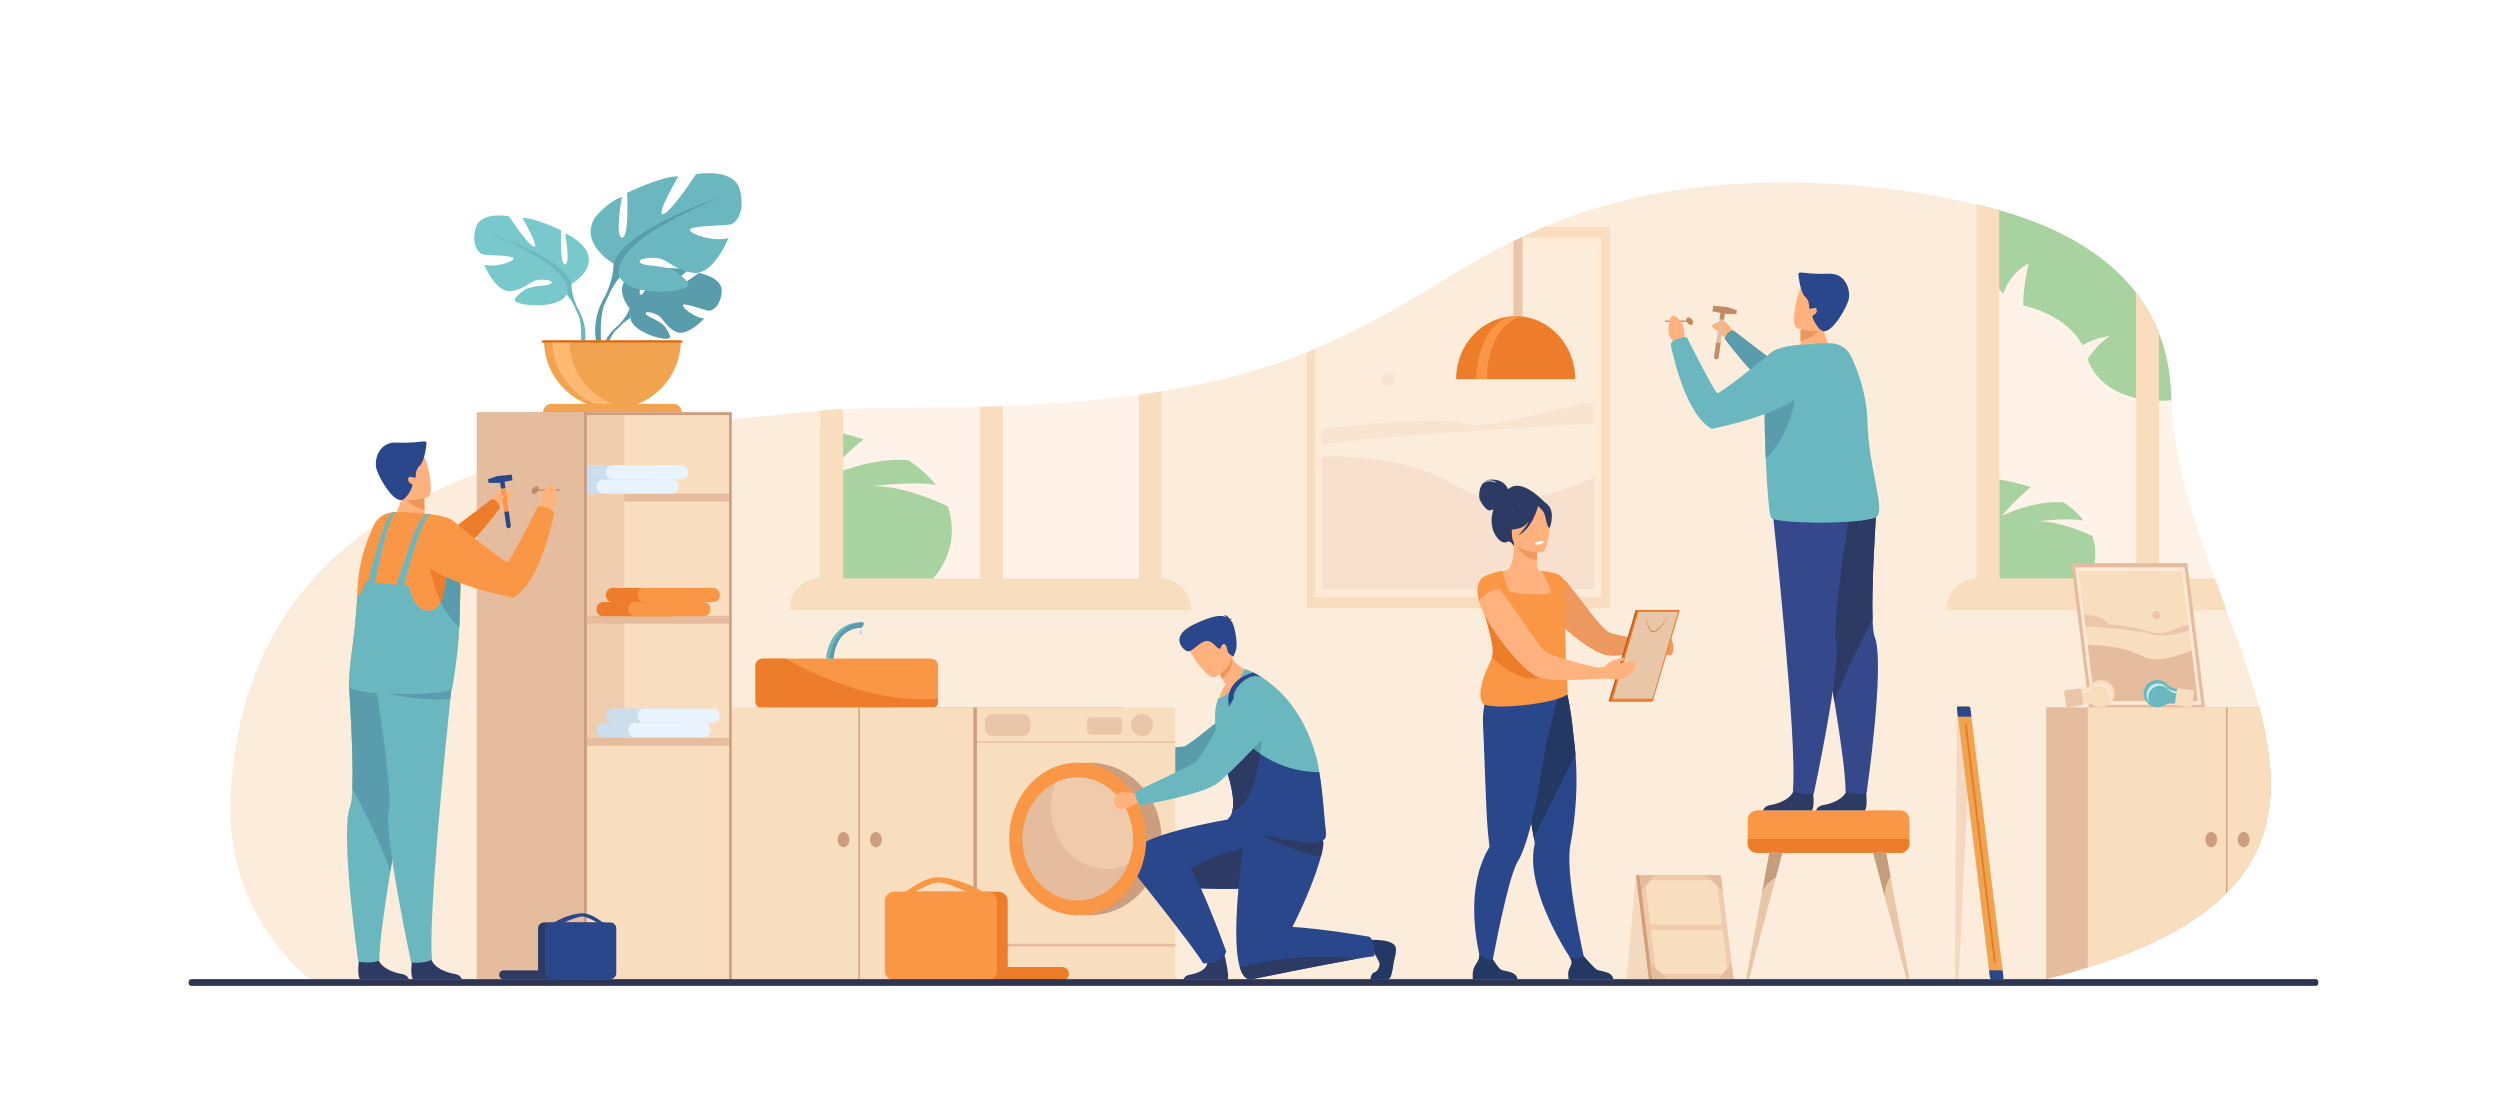 <?xml version="1.0" encoding="utf-8"?>
<!-- Generator: Adobe Illustrator 27.5.0, SVG Export Plug-In . SVG Version: 6.00 Build 0)  -->
<svg version="1.1" id="_x3C_Layer_x3E_" xmlns="http://www.w3.org/2000/svg" xmlns:xlink="http://www.w3.org/1999/xlink" x="0px"
	 y="0px" viewBox="0 0 3375 1500" style="enable-background:new 0 0 3375 1500;" xml:space="preserve">
<rect style="fill:#FFFFFF;" width="3375" height="1500"/>
<g>
	<path style="fill:#FCECDB;" d="M3007.115,1204.42l-1.947,1.947c-38.4,38.291-98.111,71.935-186.596,99.627
		c-17.632,5.624-36.346,10.816-56.249,15.9H418.139c-0.107-1.082-114.77-83.076-106.765-247.389
		c22.175-457.674,503.105-490.99,796.142-520.304c127.411-10.842,419.166,16.21,656.385-78.208
		c148.838-62.028,196.014-116.151,325.163-171.561c73.558-30.505,160.311-52.14,275.729-57.223
		c81.994-3.569,191.572,2.921,292.712,26.395c149.771,31.717,270.054,108.252,273.674,262.424
		c2.078,98.328,41.341,198.13,74.638,288.277c16.875,45.106,32.993,89.133,44.242,131.535
		C3074.83,1049.302,3075.695,1134.541,3007.115,1204.42z"/>
	<g>
		<path style="fill:#FFF3E9;" d="M2992.321,787.218h-308.693V280.046c5.179,1.386,10.301,2.817,15.358,4.305
			c1.533,0.446,3.068,0.902,4.584,1.367c11.779,3.532,23.205,7.344,34.259,11.426c4.108,1.524,8.171,3.087,12.179,4.686
			c56.367,22.489,102.274,52.824,133.781,93.229c12.653,16.223,22.982,34.072,30.727,53.689
			c10.199,25.807,15.943,54.674,16.633,86.925c0.027,1.376,0.064,2.752,0.111,4.128c2.574,80.381,29.582,161.896,58.69,241.003
			C2990.74,782.941,2991.531,785.08,2992.321,787.218z"/>
		<path style="fill:#A8D29F;" d="M2828.578,752.528c-1.205,17.96-9.133,31.966-18.234,42.323c-1.455,1.652-2.94,3.215-4.427,4.682
			c-12.597,12.405-25.703,18.241-25.703,18.241h-110.313c1.454-5.281,4.267-10.007,8.029-13.771
			c5.447-5.445,12.896-8.891,21.149-9.133V647.184c3.75,0.714,7.494,1.441,11.231,2.213c3.757,0.766,7.501,1.582,11.226,2.469
			c3.457,0.816,6.895,1.703,10.313,2.672c3.374,0.957,6.678,1.977,9.906,3.036c-6.94,5.325-14.014,11.876-20.219,18.063
			c-4.268,4.254-8.113,8.336-11.226,11.723c-4.841,5.287-7.883,8.903-7.883,8.903c2.679-1.219,5.307-2.359,7.883-3.432
			c3.859-1.607,7.597-3.049,11.226-4.35c28.848-10.325,50.455-11.441,64.354-10.224c11.002,7.233,20.109,15.415,27.062,24.427
			c-22.036-3.953-56.936,0.619-64.934,1.309c26.359-1.978,63.588,13.183,76.631,19.79
			C2827.883,732.807,2829.254,742.426,2828.578,752.528z"/>
		<path style="fill:#A8D29F;" d="M2931.179,536.029c-3.457-147.226-113.304-223.649-253.62-257.857
			c-2.146,4.059-4.289,8.007-6.285,8.075c-2.716,16.707-2.688,52.305,12.354,82.333c5.104,10.199,11.938,19.756,20.983,27.705
			c4.426-13.108,13.908-30.215,34.175-40.785c0,0-7.335,27.426-7.475,56.497c2.222,0.827,4.527,1.561,6.907,2.23
			c0,0,51.701,11.501,72.906,51.729c9.864-5.327,23.084-10.878,37.142-12.244c0,0-19.227,12.263-29.927,31.19
			c15.056,43.955,68.162,60.323,112.979,55.384C2931.273,538.867,2931.209,537.448,2931.179,536.029z"/>
		<g>
			<path style="fill:#F9DDBF;" d="M2992.321,787.218c4.5,12.179,9.036,24.292,13.536,36.342h-379.043
				c0-3.942,0.531-7.763,1.534-11.398c1.99-7.224,5.839-13.684,10.989-18.835c7.447-7.447,17.627-12.16,28.923-12.495h0.009
				c0.428-0.019,0.855-0.027,1.293-0.027h320.388C2990.74,782.941,2991.531,785.08,2992.321,787.218z"/>
			<path style="fill:#F9DDBF;" d="M2668.261,275.982v513.142h30.726v-505.33C2688.922,280.956,2678.666,278.36,2668.261,275.982z"/>
			<path style="fill:#F9DDBF;" d="M2914.516,449.54c-7.805-19.869-18.168-37.898-30.727-54.225v393.809h30.727V449.54z"/>
		</g>
	</g>
	<g>
		<polygon style="fill:#D39E7A;" points="2225.763,1321.842 2335.568,1321.842 2318.341,1181.534 2208.535,1181.534 		"/>
		<polygon style="fill:#EFCBAB;" points="2230.52,1321.842 2340.325,1321.842 2323.098,1181.534 2213.292,1181.534 		"/>
		<polygon style="fill:#F9DDBF;" points="2236.068,1314.578 2332.992,1314.578 2317.474,1188.188 2220.549,1188.188 		"/>
		<polygon style="fill:#EFCBAB;" points="2227.006,1255.236 2327.391,1255.236 2326.521,1248.158 2226.138,1248.158 		"/>
		<polygon style="fill:#E5BD9E;" points="2325.665,1202.441 2323.098,1181.534 2302.189,1181.534 		"/>
		<polygon style="fill:#E5BD9E;" points="2215.859,1202.441 2213.292,1181.534 2234.199,1181.534 		"/>
		<polygon style="fill:#E5BD9E;" points="2319.419,1321.86 2340.327,1321.86 2337.76,1300.953 		"/>
		<polygon style="fill:#E5BD9E;" points="2251.43,1321.86 2230.521,1321.86 2227.954,1300.953 		"/>
	</g>
	<g>
		<polygon style="fill:#E5BD9E;" points="2977.055,957.197 2820.434,957.197 2796.248,760.227 2952.869,760.227 		"/>
		<polygon style="fill:#FFEAD7;" points="2949.047,765.912 2801.468,765.912 2824.256,951.512 2971.836,951.512 		"/>
		<polygon style="fill:#F9DDBF;" points="2967.174,946.429 2827.672,946.429 2818.339,870.452 2806.129,770.996 2945.632,770.996 
			2958.797,878.184 		"/>
		<path style="fill:#E5BD9E;" d="M2967.174,946.429h-139.502l-9.333-75.977c22.921,0.706,52.962,3.933,72.562,14.853
			c18.604,10.367,44.645,1.789,67.896-7.121L2967.174,946.429z"/>
		<path style="fill:#EAC6AD;" d="M2815.316,845.837c0,0,65.712,3.16,88.124,9.884c22.412,6.724,51.99-4.942,51.99-4.942
			l-0.903-7.355c0,0-14.331,3.657-21.279,7.192c-6.947,3.537-22.859,5.106-27.118,3.313c-4.259-1.793-43.479-11.372-53.341-10.505
			c-9.861,0.868-10.374-14.562-39.365-13.011L2815.316,845.837z"/>
		<path style="fill:#EAC6AD;" d="M2905.55,830.303c0-3.044,2.467-5.512,5.511-5.512s5.511,2.468,5.511,5.512
			c0,3.044-2.467,5.511-5.511,5.511S2905.55,833.347,2905.55,830.303z"/>
	</g>
	<g>
		<path style="fill:#F9DDBF;" d="M2173.525,305.947h-87.957c-126.508,54.882-174.186,108.583-321.668,170.047
			c-0.017,0.007-0.034,0.013-0.051,0.02V821.16h409.676V305.947z"/>
		<path style="fill:#FFEAD7;" d="M2161.7,320.822h-108.671c-100.327,48.302-151.879,96.315-277.344,150.182v335.3H2161.7V320.822z"
			/>
		<path style="fill:#FCECDB;" d="M2151.148,334.117h-124.603c-81.286,42.489-133.549,85.191-240.29,132.287V793.01h364.893V334.117z
			"/>
		<path style="opacity:0.3;fill:#EAC6AD;" d="M1784.851,616.836c0,0,105.375-7.731,181.052,38.725
			c75.677,46.455,186.632-11.579,186.632-11.579v151.565h-367.684V616.836z"/>
		<path style="opacity:0.2;fill:#EAC6AD;" d="M1784.851,600.268v-21.383c0,0,158.097-19.023,192.495-7.188
			c34.398,11.836,163.25-33.719,173.803-27.211v27.211C2151.148,571.697,1829.426,590.041,1784.851,600.268z"/>
		<circle style="opacity:0.2;fill:#EAC6AD;" cx="1873.221" cy="511.815" r="9.25"/>
	</g>
	<g>
		<path style="fill:#F99746;" d="M1266.35,898.703v48.309c0,5.292-4.33,9.621-9.622,9.621h-227.185
			c-5.292,0-9.621-4.329-9.621-9.621v-48.309c0-5.292,4.329-9.622,9.621-9.622h227.185
			C1262.02,889.081,1266.35,893.411,1266.35,898.703z"/>
		<g>
			<path style="fill:#6BB7BF;" d="M1165.033,844.966c-0.85,1.804-2.799,2.558-2.799,2.558c-1.387-0.049-33.051-0.963-37.043,41.558
				h-10.119c1.347-14.368,7.954-33.973,25.971-43.932c10.832-5.981,23.773-5.195,24.207-5.18c0,0,0.008,0.017,0.023,0.057
				C1165.45,840.363,1166.308,842.287,1165.033,844.966z"/>
		</g>
		<g>
			<path style="fill:#599DAD;" d="M1165.033,844.966c-0.85,1.804-2.799,2.558-2.799,2.558c-1.387-0.049-33.051-0.963-37.043,41.558
				h-5.107c1.346-14.368,7.954-33.973,25.971-43.932c6.774-3.735,14.368-4.835,19.219-5.123
				C1165.45,840.363,1166.308,842.287,1165.033,844.966z"/>
		</g>
		<path style="fill:#AFCDFB;" d="M1162.179,847.623c0,0-2.206,7.617-1.403,8.419c0.802,0.802,2.152,0.327,2.305,0
			C1163.781,854.539,1162.179,847.623,1162.179,847.623z"/>
		<path style="fill:#ED7D2B;" d="M1266.35,943.435v3.576c0,5.292-4.33,9.621-9.622,9.621h-227.185c-5.292,0-9.621-4.329-9.621-9.621
			v-48.309c0-5.292,4.329-9.622,9.621-9.622h31.03C1083.248,902.231,1174.238,950.908,1266.35,943.435z"/>
	</g>
	<path style="opacity:0.5;fill:#E8C6A7;" d="M2639.078,1319.689l2.759-363.496l19.547,11.264l-17.103,352.232
		c-0.046,1.326-0.395,2.411-0.773,2.411h-3.825C2639.303,1322.101,2639.031,1321.016,2639.078,1319.689z"/>
	<g>
		<path style="fill:#F1A34F;" d="M2660,956.193l44.632,363.496c0.163,1.327-0.784,2.412-2.11,2.412h-13.35
			c-1.32,0-2.541-1.085-2.703-2.412l-44.632-363.496c-0.163-1.327,0.79-2.419,2.11-2.419h13.349
			C2658.623,953.774,2659.838,954.866,2660,956.193z"/>
		<path style="fill:#2B478B;" d="M2660,956.193l1.384,11.264h-18.164l-1.383-11.264c-0.163-1.327,0.79-2.419,2.11-2.419h13.349
			C2658.623,953.774,2659.838,954.866,2660,956.193z"/>
		<path style="fill:#2B478B;" d="M2703.439,1309.974l1.192,9.716c0.163,1.327-0.784,2.412-2.11,2.412h-13.35
			c-1.32,0-2.541-1.085-2.703-2.412l-1.193-9.716H2703.439z"/>
		<path style="fill:#E27F2B;" d="M2693.283,1300.299L2693.283,1300.299c-0.757,0-1.452-0.618-1.545-1.375l-39.285-319.954
			c-0.093-0.757,0.45-1.376,1.207-1.376l0,0c0.756,0,1.451,0.619,1.544,1.376l39.285,319.954
			C2694.582,1299.681,2694.039,1300.299,2693.283,1300.299z"/>
	</g>
	<g>
		<path style="fill:#F99746;" d="M2577.689,1106.318v32.751c0,6.761-5.532,12.293-12.293,12.293h-193.611
			c-6.761,0-12.292-5.532-12.292-12.293v-32.751c0-6.761,5.531-12.292,12.292-12.292h193.611
			C2572.157,1094.026,2577.689,1099.558,2577.689,1106.318z"/>
		<path style="fill:#ED7D2B;" d="M2577.689,1133.107v5.962c0,6.761-5.532,12.293-12.293,12.293h-193.611
			c-6.761,0-12.292-5.532-12.292-12.293v-6.454h214.673C2575.385,1132.615,2576.572,1132.789,2577.689,1133.107z"/>
		<g>
			<path style="fill:#E8C6A7;" d="M2406.104,1151.362l-8.729,33.057c0,0,0,0-0.01,0.011l-36.335,137.586h-3.821l21-114.148
				c0.021-0.112,0.051-0.225,0.072-0.348l10.387-56.455L2406.104,1151.362z"/>
		</g>
		<path style="fill:#C69D7B;" d="M2406.104,1151.362l-8.729,33.057c0,0,0,0-0.01,0.011c-0.502,0.245-16.391,8.461-19.084,23.09
			l10.387-56.455L2406.104,1151.362z"/>
		<g>
			<path style="fill:#E8C6A7;" d="M2577.689,1322.016h-3.821l-29.604-112.079c0-0.01,0-0.01,0-0.021l-6.73-25.486
				c-0.011-0.011-0.011-0.011-0.011-0.011l-8.728-33.057l17.436-0.298l5.941,32.279l4.445,24.176
				c0.021,0.123,0.052,0.235,0.072,0.348L2577.689,1322.016z"/>
		</g>
		<path style="fill:#E8C6A7;" d="M2518.674,1194.652c-0.021,0.011-0.041,0-0.061-0.041
			C2518.531,1194.468,2518.551,1194.499,2518.674,1194.652z"/>
		<path style="fill:#C69D7B;" d="M2552.172,1183.344c-3.217,4.682-7.652,13.48-7.908,26.572l-6.73-25.486
			c-0.011-0.011-0.011-0.011-0.011-0.011l-8.728-33.057l17.436-0.298L2552.172,1183.344z"/>
	</g>
	<g id="man_6_">
		<path style="fill:#C18B67;" d="M2281.128,428.868c-2.618-1.006-4.741,0.303-4.741,2.921c0,0.314,0.034,0.633,0.093,0.952h-28.34
			c-0.477,0-0.867,0.392-0.867,0.868c0,0.478,0.391,0.867,0.867,0.867h28.934c0.829,1.701,2.326,3.211,4.055,3.874
			c2.619,1.006,4.741-0.302,4.741-2.921C2285.869,432.81,2283.747,429.873,2281.128,428.868z"/>
		<path style="fill:#FFB27D;" d="M2274.207,462.623c0,0,0.077-19.617-3.021-25.324c-3.1-5.707-10.197-12.842-14.24-10.559
			s-5.283,21.398-4.043,24.824c1.238,3.425,10.422,16.266,10.422,16.266L2274.207,462.623z"/>
		<g>
			<path style="fill:#FFB27D;" d="M2339.42,446.863c0,0-8.15-12.232-11.892-13.025c-3.741-0.794-14.755,2.698-16.194,5.555
				c-1.438,2.858,8.848,8.036,11.354,9.518c2.505,1.48,2.967,8.182,10.094,6.524C2339.908,453.776,2339.42,446.863,2339.42,446.863z
				"/>
			<g>
				<path style="fill:#E5BD9E;" d="M2329.198,418.573l-9.14,63.886c-0.233,1.635-1.765,2.788-3.404,2.553
					c-1.635-0.233-2.782-1.77-2.549-3.404l9.14-63.885c0.234-1.641,1.765-2.788,3.399-2.555c0.82,0.117,1.515,0.559,1.979,1.178
					C2329.088,416.957,2329.315,417.753,2329.198,418.573z"/>
				<polygon style="fill:#C18B67;" points="2344.099,423.856 2330.845,423.977 2311.771,420.335 2312.858,412.732 2332.175,414.678 
					2344.807,418.904 				"/>
				<path style="fill:#C18B67;" d="M2329.198,418.573l-1.839,12.849c-2.601,0.271-5.953-0.852-5.953-0.852l1.839-12.848
					c0.234-1.641,1.765-2.788,3.399-2.555c0.82,0.117,1.515,0.559,1.979,1.178C2329.088,416.957,2329.315,417.753,2329.198,418.573z
					"/>
				<path style="fill:#C18B67;" d="M2322.874,462.781l-2.815,19.678c-0.233,1.635-1.765,2.788-3.404,2.553
					c-1.635-0.233-2.782-1.77-2.549-3.404l2.816-19.678C2316.922,461.93,2318.877,463.543,2322.874,462.781z"/>
			</g>
			<path style="fill:#FFB27D;" d="M2331.838,443.292c0,0-7.752-4.287-9.575-2.581c-0.968,0.908,3.72,4.166,4.188,5.783
				c0.468,1.618,1.492,5.896,3.891,5.512C2332.738,451.62,2334.581,444.253,2331.838,443.292z"/>
		</g>
		<path style="fill:#599DAD;" d="M2332.93,449.258c4.5-4.69,7.555-2.929,7.555-2.929s53.133,40.799,58.204,43.765
			c5.07,2.965,74.179,4.969,74.179,4.969s27.681-0.313,34.396,13.898c5.836,12.35,1.717,22.981-4.307,30.794
			c-7.18,9.31-19.388,13.181-30.673,9.888c-25.332-7.391-75.724-22.484-85.152-28.25c-20.985-12.836-58.88-64.089-58.88-64.089
			S2329.396,452.941,2332.93,449.258z"/>
		<path style="fill:#2C3A64;" d="M2517.437,1094.026c4.372-3.742,1.752-24.713,1.752-24.713s-22.522-18.019-25.618-4.224
			c-3.098,13.795-21.396,19.988-31.813,21.678c-6.947,1.127-9.259,4.882-10.028,7.259H2517.437z"/>
		<path style="fill:#35488B;" d="M2519.954,1070.289c-20.853,3.234-28.476-1.729-28.476-1.729
			c0.27-20.537-6.063-66.845-14.746-120.013c-11.444-70.107-26.971-152.144-36.778-202.719c-5.644-29.09-9.399-47.768-9.399-47.768
			l17.042-0.334l84.991-1.683c0,0-6.358,94.065-4.62,140.522c0.419,11.091,1.302,19.478,2.835,23.214
			C2545.287,894.977,2519.954,1070.289,2519.954,1070.289z"/>
		<path style="fill:#2C3A64;" d="M2527.968,836.565c-11.546,21.606-40.469,77.257-51.235,111.981
			c-11.444-70.107-26.971-152.144-36.778-202.719c0.483-19.114,2.771-35.82,7.643-48.102l84.991-1.683
			C2532.588,696.044,2526.229,790.109,2527.968,836.565z"/>
		<path style="fill:#2C3A64;" d="M2445.852,1094.026c4.371-3.742,1.752-24.713,1.752-24.713s-22.523-18.019-25.62-4.224
			s-21.396,19.988-31.812,21.678c-6.949,1.127-9.26,4.882-10.03,7.259H2445.852z"/>
		<path style="fill:#35488B;" d="M2393.605,696.012c0,0,33.391,308.938,26.776,371.242c0,0,7.137,5.59,28.194,4.305
			c0,0,38.141-177.976,30.064-206.775c-5.617-20.027,16.754-161.441,16.754-161.441L2393.605,696.012z"/>
		<path style="fill:#FFB27D;" d="M2475.805,475.092c0,0-42.453,21.204-63.518,11.533c0,0,8.85-11.455,18.756-16.209
			c-0.211-3.777-0.331-7.188-0.394-10.203c-0.187-10.046,0.315-15.7,0.315-15.7l18.309-13.319l12.423-9.039
			c-0.71,5.595-0.819,10.761-0.504,15.504C2462.836,462.091,2475.805,475.092,2475.805,475.092z"/>
		<path style="fill:#ED975D;" d="M2461.192,437.658c0,0-9.901,19.739-30.543,22.555c-0.187-10.046,0.315-15.7,0.315-15.7
			l18.309-13.319C2457.278,434.206,2461.192,437.658,2461.192,437.658z"/>
		<path style="fill:#FFB27D;" d="M2426.229,443.234c0,0,38.003,13.533,46.066-10.263s18.399-38.075-5.523-47.722
			c-23.923-9.648-31.738-2.174-36.362,5.115C2425.787,397.652,2416.551,439.1,2426.229,443.234z"/>
		<path style="fill:#6BB7BF;" d="M2535.275,696.016c-5.95,12.393-137.65,11.845-144.157,3.105
			c-2.649-3.552-5.681-39.102-7.419-80.438c-0.958-22.898-1.525-47.571-1.414-69.559c0.196-35.876,2.204-64.594,7.262-66.789
			c28.226-12.243,45.676-20.034,82.547-18.909c11.37,0.353,21.661,6.917,26.617,17.153c8.859,18.332,21.429,50.816,22.387,89.184
			C2522.586,628.883,2542.769,680.398,2535.275,696.016z"/>
		<path style="fill:#599DAD;" d="M2424.894,524.777c0,0-4.286,61.824-41.194,93.906c-0.958-22.898-1.525-47.571-1.414-69.559
			C2393.313,534.381,2407.861,523.764,2424.894,524.777z"/>
		<path style="fill:#6BB7BF;" d="M2443.052,464.742c0,0-40.507,0.252-53.216,12.057c-9.11,8.461-67.643,54.595-71.361,53.975
			c-3.719-0.62-41.401-75.848-41.401-75.848s-18.579,1.574-21.679,9.615c0,0,17.523,93.925,55.33,114.344
			c0,0,95.575-18.129,123.931-49.738C2449.262,512.865,2443.052,464.742,2443.052,464.742z"/>
		<path style="fill:#2B478B;" d="M2427.915,371.797c0,0,2.247,22.7,9.065,28.898c6.816,6.197,5.017,14.727,5.762,15.967
			c0.746,1.238,7.802-2.407,9.045-0.317c2.856,4.803-1.608,8.305-4.426,9.466c-2.818,1.163,7.195,20.649,14.553,21.367
			c12.718,1.241,32.363-33.928,34.022-44.236c2.17-13.48-5.464-34.504-27.349-33.469
			C2434.19,371.1,2427.223,363.641,2427.915,371.797z"/>
	</g>
	<g>
		<g>
			<path style="fill:#599DAD;" d="M1511.257,1018.261c0,0-13.995-10.413-16.668-11.348c-2.673-0.936-11.467-2.063-11.889-1.336
				c-0.422,0.727-1.667,2.951-0.141,3.743c1.526,0.791,3.447,0.56,2.863,1.08c-0.584,0.521-6.327-2.506-7.716,0.592
				c-1.391,3.1-2.75,13.781,3.99,17.158s23.567,0.766,24.77,1.162C1516.673,1032.664,1511.257,1018.261,1511.257,1018.261z"/>
			<path style="fill:#599DAD;" d="M1506.228,1021.973c0.499-8.273,4.685-9.068,4.685-9.068s80.689-3.941,87.668-5.221
				c6.979-1.28,72.219-56.18,72.219-56.18s25.264-23.076,42.504-14.746c14.981,7.236,19.455,20.988,19.979,33.559
				c0.624,14.98-7.613,28.798-20.574,34.871c-29.091,13.634-87.264,40.376-100.436,42.512
				c-29.319,4.752-104.097-14.034-104.097-14.034S1505.836,1028.471,1506.228,1021.973z"/>
		</g>
		<rect x="1207.938" y="954.914" style="fill:#CC9E7F;" width="308.9" height="367.099"/>
		<rect x="1318.816" y="954.914" style="fill:#F9DDBF;" width="267.859" height="367.099"/>
		<rect x="1318.816" y="1000.955" style="fill:#E5BD9E;" width="267.859" height="1.795"/>
		<rect x="1318.816" y="1274.176" style="fill:#E5BD9E;" width="267.859" height="3.464"/>
		<circle style="fill:#E8C6A7;" cx="1541.68" cy="978.832" r="14.883"/>
		<path style="fill:#2C3A64;" d="M1657.438,1322.071h-59.918c0.944-2.282,3.228-5.256,8.789-6.229
			c9.437-1.654,25.82-6.76,23.721-20.382c-2.128-13.807,20.854-15.588,20.854-15.588S1660.445,1316.815,1657.438,1322.071z"/>
		<path style="fill:#E8C6A7;" d="M1380.208,993.715h-39.696c-5.91,0-10.745-4.836-10.745-10.744v-8.277
			c0-5.908,4.835-10.744,10.745-10.744h39.696c5.909,0,10.745,4.836,10.745,10.744v8.277
			C1390.953,988.879,1386.117,993.715,1380.208,993.715z"/>
		<path style="fill:#E8C6A7;" d="M1509.947,991.707h-37.717c-2.515,0-4.571-2.057-4.571-4.571v-14.138
			c0-2.515,2.057-4.571,4.571-4.571h37.717c2.514,0,4.571,2.057,4.571,4.571v14.138
			C1514.519,989.65,1512.461,991.707,1509.947,991.707z"/>
		<ellipse style="fill:#CC9E7F;" cx="1470.759" cy="1132.584" rx="97.347" ry="102.972"/>
		<g>
			<path style="fill:#2B478B;" d="M1762.359,1183.481c-0.494,1.17-1.144,2.2-1.947,3.08c-0.936,1.026-2.617,2.024-4.961,2.987
				c-7.818,3.223-22.949,6.035-41.909,7.964c-19.698,2.002-43.523,3.065-67.579,2.652c-7.403-0.122-14.834-0.387-22.168-0.812
				c-53.195-3.026-101.533-14.188-101.588-39.299c-0.063-25.541,81.412-44.509,143.225-55.216c6.397-1.111,12.59-2.139,18.451-3.065
				c28.748-4.564,49.744-6.952,49.744-6.952s1.17,2.066,3.052,5.591c0.936,1.754,2.042,3.859,3.28,6.258
				c6.168,12.021,15.332,31.227,20.328,48.17C1763.714,1166.479,1765.191,1177.039,1762.359,1183.481z"/>
			<path style="fill:#2C3A64;" d="M1762.359,1183.481c-2.229,2.045-4.542,4.071-6.908,6.067c-7.818,3.223-22.949,6.035-41.909,7.964
				c-19.698,2.002-110.034,2.119-134.091,1.705c28.241-45.645,113.922-54.702,119.184-60.755
				c0.427-0.497,56.656-0.566,61.652,16.377C1763.714,1166.479,1765.191,1177.039,1762.359,1183.481z"/>
		</g>
		<path style="fill:#2B478B;" d="M1526.068,1171.605c0,0,91.789,114.863,97.97,128.761c0,0,25.29,2.354,31.374-15.713
			c0,0-44.185-123.406-63.604-133.576C1572.39,1140.906,1526.068,1171.605,1526.068,1171.605z"/>
		<g>
			<path style="fill:#FFB27D;" d="M1693.422,908.635c0,0-25.596,35.03-48.411,36.904c0,0,2.916-13.186,9.649-21.5
				c-1.811-2.92-3.383-5.591-4.733-7.972c-4.482-7.941-6.468-12.688-6.468-12.688l10.494-18.986l2.166-10.207
				c1.775,4.793,3.852,9.213,6.17,12.86C1674.244,905.817,1693.422,908.635,1693.422,908.635z"/>
			<path style="fill:#ED975D;" d="M1663.287,886.859c0,0,3.714,17.55-13.36,29.208c-4.482-7.941-6.468-12.688-6.468-12.688
				l10.494-18.986C1662.34,883.15,1663.287,886.859,1663.287,886.859z"/>
			<path style="fill:#FFB27D;" d="M1640.266,913.963c0,0,32.107-17.492,20.906-37.318c-11.199-19.827-14.6-35.438-35.572-25.108
				c-20.973,10.329-20.648,20.126-18.519,27.653C1609.21,886.716,1631.626,918.002,1640.266,913.963z"/>
			<path style="fill:#2B478B;" d="M1661.059,837.17c0.176-0.498,0.799-1.086,2.412-1.814c0,0-1.639-0.327-3.418,0.309
				c-1.243-2.194-4.054-5.841-8.383-5.319c0,0,2.563,0.329,3.794,2.695c-6.407-2.999-17.532-2.687-43.792,9.955
				c-34.607,16.658-13.867,35.334-8.174,36.316c5.693,0.981,14.399-11.104,23.281-13.736c8.883-2.634,15.404,9.375,18.997,9.981
				c3.593,0.605,1.259-2.018,4.511-5.36c3.254-3.342,6.199,3.166,6.729,7.934c0.529,4.767,8.167,8.376,8.167,8.376s0,0,3.171-8.126
				c3.17-8.125-1.48-35.559-6.07-40.016C1661.877,837.971,1661.471,837.57,1661.059,837.17z"/>
		</g>
		<path style="fill:#233862;" d="M1852.76,1282.69c0,0,7.469,12.331,9.205,16.327c1.736,3.995-1.67,12.5-6.792,13.779
			c-4.517,1.129-5.192,9.842-5.192,9.842h21.895c2.318,0,4.409-1.389,5.302-3.527c3.088-7.395,3.794-17.008,4.415-20.225
			c1.306-6.762,3.894-12.435,2.75-19.323c-1.139-6.862-11.923-10.834-31.582-10.769
			C1831.163,1268.867,1852.76,1282.69,1852.76,1282.69z"/>
		<path style="fill:#2B478B;" d="M1783.387,1155.876c-6.229,23.632-21.326,61.685-38.563,95.423
			c-8.739,17.115-18.035,33.125-26.998,45.572c-10.097,14.021-19.756,23.513-27.742,25c-2.11,0.391-4.1,0.223-5.95-0.567
			c-4.593-1.962-7.948-7.354-10.31-15.19v-0.01c-14.578-48.279,8.218-189.07,8.218-189.07s22.964-0.195,47.34,1.758
			c25.26,2.035,52.034,6.368,56.386,15.6C1787.208,1137.449,1786.205,1145.184,1783.387,1155.876z"/>
		<path style="fill:#6BB7BF;" d="M1788.39,1132.467c-16.512,17.496-137.753-18.699-127.591-27.922
			c2.585-2.343,1.701-5.157,2.752-8.932c5.029-17.896-4.982-48.521-9.277-60.393c-1.005-2.751-1.692-4.49-1.822-4.843
			c-4.101-11.083-7.271-22.62-9.344-33.767c-3.998-21.393-3.924-41.287,1.543-53.477c0.037-0.065,0.047-0.119,0.084-0.166
			c22.712-6.639,35.216-40.052,35.216-40.052s71.948,20.435,98.063,123.101c0,0,1.348,6.545,3.012,16.371h0.01
			c0.502,3.013,1.042,6.341,1.581,9.883c2.789,18.269,4.407,41.696,6.062,59.138c0.064,0.604,0.121,1.218,0.186,1.851
			C1789.69,1120.779,1791.132,1129.557,1788.39,1132.467z"/>
		<path style="fill:#2B478B;" d="M1855.075,1291.033c-3.16,0.028-12.662,1.488-25.631,3.766
			c-46.986,8.228-139.351,27.109-139.351,27.109s0-0.009-0.01-0.037c-0.074-0.623-1.098-8.859-1.339-19.486
			c-0.371-16.947,1.265-39.977,11.966-47.813c5.689-4.175,23.103-4.602,44.113-3.272c44.281,2.789,104.525,13.425,104.525,13.425
			C1859.203,1276.847,1855.075,1291.033,1855.075,1291.033z"/>
		<path style="fill:#2C3A64;" d="M1783.387,1155.876c-24.44-0.772-85.744-30.866-84.74-31.107
			c11.416-2.808,21.624-4.751,30.735-5.978c25.26,2.035,52.034,6.368,56.386,15.6
			C1787.208,1137.449,1786.205,1145.184,1783.387,1155.876z"/>
		<g>
			<ellipse style="fill:#F99746;" cx="1454.883" cy="1132.584" rx="92.494" ry="102.972"/>
			<path style="fill:#E5BD9E;" d="M1529.471,1132.584c0,11.847-2.228,23.119-6.249,33.31
				c-11.526,29.279-37.786,49.722-68.342,49.722c-41.188,0-74.583-37.169-74.583-83.031c0-34.017,18.37-63.242,44.664-76.073
				c9.16-4.478,19.278-6.958,29.919-6.958C1496.076,1049.553,1529.471,1086.722,1529.471,1132.584z"/>
			<path style="fill:#EFCBAB;" d="M1529.471,1132.584c0,11.847-2.228,23.119-6.249,33.31c-9.161,4.477-19.287,6.957-29.929,6.957
				c-41.188,0-74.582-37.168-74.582-83.031c0-11.846,2.228-23.11,6.25-33.309c9.16-4.478,19.278-6.958,29.919-6.958
				C1496.076,1049.553,1529.471,1086.722,1529.471,1132.584z"/>
		</g>
		<path style="fill:#599DAD;" d="M1704.904,973.071c0,0-1.423,111.2-41.354,122.542c5.029-17.896-4.982-48.521-9.277-60.393
			C1664.564,1006.624,1683.512,977.775,1704.904,973.071z"/>
		<path style="fill:#2B478B;" d="M1692.019,907.922c0,0-30.755,6.399-33.759,33.35c-2.187,19.628,19.273,64.073,19.273,64.073
			l4.087-4.086c0,0-18.838-54.877-15.94-64.213c3.716-11.97,21.397-29.878,37.66-22.725L1692.019,907.922z"/>
		<path style="fill:#2B478B;" d="M1788.39,1132.467c-16.512,17.496-140.364-18.315-130.202-27.538
			c2.584-2.343,4.313-5.541,5.363-9.315c5.029-17.896-4.982-48.521-9.277-60.393c-1.005-2.751-1.692-4.49-1.822-4.843l6.256-6.248
			l22.918-22.87c0,0,6.776,7.688,19.588,16.409c16.789,11.444,43.946,24.664,79.813,24.72h0.01c0.502,3.013,1.042,6.341,1.581,9.883
			c2.789,18.269,4.407,41.696,6.062,59.138c0.064,0.604,0.121,1.218,0.186,1.851
			C1789.69,1120.779,1791.132,1129.557,1788.39,1132.467z"/>
		<path style="fill:#2C3A64;" d="M1701.213,1017.669c-4.584,32.325-14.829,71.456-37.662,77.944
			c5.029-17.896-4.982-48.521-9.277-60.393c1.338-3.709,2.816-7.428,4.434-11.091l22.918-22.87
			C1681.625,1001.26,1688.401,1008.947,1701.213,1017.669z"/>
		<g>
			<path style="fill:#FFB27D;" d="M1537.08,1072.334c0,0-16.763-3.683-19.578-3.465c-2.814,0.218-11.363,2.641-11.487,3.439
				s-0.462,3.227,1.241,3.327c1.701,0.101,3.395-0.847,3.045-0.163c-0.35,0.682-6.771,0.259-6.923,3.507
				c-0.15,3.249,2.505,13.118,9.978,13.458c7.473,0.342,22.084-8.462,23.342-8.582
				C1547.366,1082.832,1537.08,1072.334,1537.08,1072.334z"/>
			<path style="fill:#6BB7BF;" d="M1533.787,1077.529c-2.569-7.429,1.012-9.746,1.012-9.746s73.204-34.716,79.191-38.54
				s46.23-77.12,46.23-77.12s14.92-29.971,33.92-29.368c16.512,0.523,25.688,10.816,30.777,21.608
				c6.065,12.858,3.506,28.135-6.26,38.469c-21.918,23.197-65.938,69.129-77.343,76.102
				c-25.383,15.519-101.444,28.066-101.444,28.066S1535.805,1083.365,1533.787,1077.529z"/>
		</g>
		<path style="fill:#2C3A64;" d="M1829.444,1294.799c-46.986,8.228-139.351,27.109-139.351,27.109s0-0.009-0.01-0.037
			c-2.11,0.391-4.1,0.223-5.95-0.567c-4.593-1.962-7.948-7.354-10.31-15.19v-0.01c0,0,5.457-1.59,14.921-3.719
			c7.447-1.683,17.376-3.691,29.081-5.514C1747.455,1292.242,1788.482,1288.773,1829.444,1294.799z"/>
	</g>
	<g>
		<rect x="972.152" y="954.914" style="fill:#F9DDBF;" width="341.953" height="367.102"/>
		<g>
			<g>
				<rect x="1158.809" y="954.913" style="fill:#CC9E7F;" width="1.859" height="367.103"/>
			</g>
			<path style="fill:#CC9E7F;" d="M1130.786,1133.477c0-5.686,3.55-10.297,7.928-10.297s7.927,4.611,7.927,10.297
				c0,5.688-3.549,10.299-7.927,10.299S1130.786,1139.164,1130.786,1133.477z"/>
			<path style="fill:#CC9E7F;" d="M1174.559,1133.477c0-5.686,3.549-10.297,7.928-10.297s7.928,4.611,7.928,10.297
				c0,5.688-3.549,10.299-7.928,10.299S1174.559,1139.164,1174.559,1133.477z"/>
		</g>
	</g>
	<g>
		<path style="fill:#E5BD9E;" d="M3050.059,955.842c-0.082-0.309-0.17-0.618-0.252-0.927h-287.508v366.98h0.024
			c19.903-5.084,38.617-10.276,56.249-15.9c88.484-27.692,148.195-61.336,186.596-99.627l1.947-1.947
			C3075.695,1134.541,3074.83,1049.302,3050.059,955.842z"/>
		<path style="fill:#F9DDBF;" d="M2818.563,1305.997c0.003-0.001,0.007-0.002,0.01-0.003
			c88.484-27.692,148.195-61.336,186.596-99.627l1.947-1.947c68.58-69.879,67.715-155.118,42.943-248.578
			c-0.082-0.309-0.17-0.618-0.252-0.927h-231.244V1305.997z"/>
		<g>
			<g>
				<path style="fill:#CC9E7F;" d="M3007.075,954.915v248.245c-0.614,0.622-1.227,1.254-1.859,1.868V954.915H3007.075z"/>
			</g>
			<path style="fill:#CC9E7F;" d="M2977.197,1133.477c0-5.686,3.55-10.297,7.928-10.297s7.928,4.611,7.928,10.297
				c0,5.688-3.55,10.299-7.928,10.299S2977.197,1139.164,2977.197,1133.477z"/>
			<path style="fill:#CC9E7F;" d="M3020.971,1133.477c0-5.686,3.549-10.297,7.927-10.297c4.379,0,7.928,4.611,7.928,10.297
				c0,5.688-3.549,10.299-7.928,10.299C3024.52,1143.775,3020.971,1139.164,3020.971,1133.477z"/>
		</g>
	</g>
	<g>
		<g>
			<path style="fill:#599DAD;" d="M850.057,416.45c0,0-22.482-26.229-1.387-42.89c0,0,15.409-9.328,27.974-8.571
				c0,0-17.804,29.855-12.044,32.824c5.76,2.97,17.44-34.697,17.44-34.697s35.066-3.4,46.347,2.023c0,0-29.977,24.531-23.663,25.992
				c6.314,1.46,38.692-22.618,38.692-22.618s32.638,5.554,30.897,25.463c-1.74,19.91-12.985,26.059-17.929,25.529
				c-4.942-0.529-33.856-11.566-34.485-7.518c-0.63,4.051,16.774,17.285,28.962,17.905c0,0-23.01,25.376-38.303,18.052
				c-15.292-7.323-16.598-18.932-26.131-23.286c-9.533-4.355-17.67-4.344-13.734,0.097c3.935,4.441,21.188,8.758,26.641,18.4
				c5.451,9.642,10.342,16.146-5.48,13.766c-15.822-2.381-41.54-13.957-42.668-27.215C850.057,416.45,850.057,416.45,850.057,416.45
				z"/>
			<g>
				<path style="fill:#599DAD;" d="M958.277,394.515c0,0-88.644-3.416-108.221,21.936c0,0-4.33,12.966-17.652,24.773l-2.076,5.659
					c0,0,15.359-16.196,20.857-17.176C851.185,429.707,842.589,398.299,958.277,394.515z"/>
				<path style="fill:#599DAD;" d="M832.404,441.224c0,0-19.027,14.071-20.35,39.214l3.455,0.309c0,0,6.076-25.997,17.059-36.163
					C843.554,434.417,832.404,441.224,832.404,441.224z"/>
			</g>
		</g>
		<g>
			<path style="fill:#79C8CC;" d="M771.449,383.464c0,0,35.765-20.027,19.074-47.208c0,0-13.352-16.689-27.657-20.981
				c0,0,7.63,40.532,0,41.486s-5.245-45.777-5.245-45.777s-37.671-18.121-52.454-16.69c0,0,23.366,39.579,15.737,38.625
				c-7.631-0.953-33.857-41.009-33.857-41.009s-38.625-7.153-44.824,15.735c-6.198,22.89,3.815,34.334,9.537,35.765
				c5.723,1.43,42.439,0.953,41.486,5.722c-0.953,4.769-25.75,12.398-39.578,8.106c0,0,15.259,37.671,35.286,35.765
				c20.028-1.908,26.227-14.307,38.625-15.26c12.398-0.953,21.458,2.384,15.259,5.722c-6.199,3.339-27.18,1.095-37.193,9.608
				c-10.014,8.513-18.12,13.758,0.477,17.572c18.598,3.815,51.977,1.431,58.652-12.875
				C771.449,383.464,771.449,383.464,771.449,383.464z"/>
			<g>
				<path style="fill:#6BB7BF;" d="M659.867,314.798c0,0,100.138,32.426,111.582,68.666c0,0-0.477,16.213,9.537,34.811v7.153
					c0,0-10.49-24.32-16.213-27.658C764.773,397.77,787.185,366.298,659.867,314.798z"/>
				<path style="fill:#6BB7BF;" d="M780.986,418.274c0,0,15.443,23.45,6.64,51.997l-3.974-1.067c0,0,3.857-31.441-4.223-47.255
					C771.35,406.135,780.986,418.274,780.986,418.274z"/>
			</g>
		</g>
		<g>
			<path style="fill:#6BB7BF;" d="M828.348,355.844c0,0-47.144-26.4-25.144-62.23c0,0,17.6-22,36.458-27.657
				c0,0-10.059,53.429,0,54.686c10.057,1.258,6.914-60.343,6.914-60.343s49.658-23.886,69.143-22.001
				c0,0-30.799,52.171-20.742,50.915c10.057-1.257,44.629-54.058,44.629-54.058s50.914-9.429,59.086,20.743
				c8.172,30.172-5.028,45.258-12.572,47.144c-7.542,1.886-55.942,1.257-54.685,7.543c1.258,6.285,33.943,16.343,52.172,10.686
				c0,0-20.114,49.658-46.514,47.143c-26.401-2.515-34.572-18.857-50.916-20.114c-16.343-1.258-28.285,3.143-20.114,7.543
				c8.172,4.399,35.829,1.441,49.029,12.663c13.2,11.223,23.886,18.138-0.628,23.165c-24.516,5.029-68.516,1.887-77.315-16.971
				S828.348,355.844,828.348,355.844z"/>
			<g>
				<path style="fill:#599DAD;" d="M975.435,265.328c0,0-132.002,42.743-147.087,90.516c0,0,0.628,21.371-12.572,45.886v9.429
					c0,0,13.828-32.058,21.372-36.457C837.148,374.701,807.604,333.215,975.435,265.328z"/>
				<path style="fill:#599DAD;" d="M815.775,401.729c0,0-20.357,30.913-8.751,68.542l5.236-1.406c0,0-5.083-41.447,5.567-62.292
					C828.479,385.728,815.775,401.729,815.775,401.729z"/>
			</g>
		</g>
		<path style="fill:#F1A34F;" d="M826.759,551.873c51.001,0,92.346-41.345,92.346-92.347H734.412
			C734.412,510.528,775.757,551.873,826.759,551.873z"/>
		<path style="fill:#FFB973;" d="M849.482,551.166c-3.756,0.47-7.586,0.707-11.473,0.707c-51.001,0-92.343-41.347-92.343-92.348
			h22.941C768.608,506.645,803.894,545.517,849.482,551.166z"/>
		<path style="fill:#F1A34F;" d="M920.381,556.572H733.137l0,0c0-6.292,5.102-11.394,11.394-11.394h164.456
			C915.279,545.179,920.381,550.28,920.381,556.572L920.381,556.572z"/>
		<rect x="731.376" y="459.525" style="fill:#D86713;" width="189.829" height="2.834"/>
	</g>
	<g>
		<path style="fill:#FFF3E9;" d="M1552.941,530.795c-169.527,25.81-335.472,16.792-430.018,22.316v234.106h430.018V530.795z"/>
		<path style="fill:#A8D29F;" d="M1284.703,722.911c-1.648,24.568-12.494,43.728-24.943,57.896
			c-1.989,2.261-4.021,4.398-6.055,6.404c-17.23,16.969-35.159,24.952-35.159,24.952h-150.899
			c1.99-7.224,5.837-13.688,10.984-18.836c7.451-7.451,17.641-12.162,28.93-12.493V578.81c5.131,0.978,10.252,1.972,15.364,3.027
			c5.139,1.046,10.261,2.163,15.355,3.376c4.729,1.117,9.432,2.33,14.108,3.656c4.614,1.308,9.134,2.703,13.548,4.152
			c-9.492,7.285-19.167,16.245-27.656,24.707c-5.837,5.82-11.098,11.403-15.355,16.036c-6.622,7.232-10.783,12.18-10.783,12.18
			c3.664-1.667,7.259-3.227,10.783-4.694c5.278-2.198,10.392-4.17,15.355-5.95c39.461-14.124,69.019-15.651,88.03-13.985
			c15.049,9.894,27.508,21.088,37.018,33.415c-30.143-5.409-77.883,0.847-88.824,1.788c36.059-2.703,86.983,18.034,104.824,27.072
			C1283.752,695.935,1285.628,709.092,1284.703,722.911z"/>
		<g>
			<path style="fill:#F9DDBF;" d="M1608.067,823.557h-541.956c0-3.943,0.532-7.764,1.535-11.393
				c1.99-7.224,5.837-13.688,10.984-18.836c7.451-7.451,17.641-12.162,28.93-12.493c0.428-0.018,0.865-0.027,1.301-0.027h456.456
				c1.003,0,1.998,0.035,2.983,0.106C1590.523,782.44,1608.067,800.952,1608.067,823.557z"/>
			<path style="fill:#F9DDBF;" d="M1138.283,552.36c-11.072,0.451-21.348,1.042-30.727,1.839v234.925h30.727V552.36z"/>
			<path style="fill:#F9DDBF;" d="M1353.812,548.275c-10.386,0.383-20.635,0.7-30.726,0.964v239.885h30.726V548.275z"/>
			<path style="fill:#F9DDBF;" d="M1568.3,528.363c-10.253,1.689-20.5,3.247-30.727,4.682v256.08h30.727V528.363z"/>
		</g>
	</g>
	<g>
		<path style="fill:#E8C6A7;" d="M2048.932,459.227h0.758c3.137,0,5.733-11.357,5.733-25.203V319.672
			c-4.156,1.986-8.228,3.971-12.224,5.956v108.396C2043.199,447.869,2045.796,459.227,2048.932,459.227z"/>
		<path style="fill:#ED7D2B;" d="M2046.129,426.836c-44.385,0-80.365,38.047-80.365,84.979h160.73
			C2126.494,464.883,2090.514,426.836,2046.129,426.836z"/>
		<path style="fill:#F99746;" d="M2052.53,427.872c-2.309-0.504-4.664-0.769-7.058-0.769c-28.918,0-52.361,37.927-52.361,84.711
			h14.117C2007.229,468.903,2026.951,433.449,2052.53,427.872z"/>
	</g>
	<g>
		<rect x="720.777" y="556.572" style="fill:#CC9E7F;" width="267.086" height="765.44"/>
		<rect x="717.214" y="556.572" style="fill:#F9DDBF;" width="267.085" height="765.44"/>
		<rect x="792.256" y="666.337" style="fill:#E5BD9E;" width="192.043" height="10.817"/>
		<rect x="719.898" y="556.572" style="fill:#EFCDAE;" width="122.957" height="450.432"/>
		<rect x="792.256" y="831.262" style="fill:#E5BD9E;" width="192.043" height="10.816"/>
		<rect x="792.256" y="996.185" style="fill:#E5BD9E;" width="192.043" height="10.818"/>
		<g>
			<path style="fill:#CCDDED;" d="M864.618,647.184h-93.001c-4.983,0-9.061,4.077-9.061,9.062v1.03c0,4.983,4.077,9.062,9.061,9.062
				h93.001c4.983,0,9.061-4.078,9.061-9.062v-1.03C873.68,651.261,869.602,647.184,864.618,647.184z"/>
			<path style="fill:#E9F3FE;" d="M907.338,647.184h-93c-4.984,0-9.063,4.077-9.063,9.062v1.03c0,4.983,4.078,9.062,9.063,9.062h93
				c4.982,0,9.06-4.078,9.06-9.062v-1.03C916.398,651.261,912.32,647.184,907.338,647.184z"/>
		</g>
		<g>
			<path style="fill:#CCDDED;" d="M877.324,628.03h-93.002c-4.983,0-9.061,4.077-9.061,9.062v1.031c0,4.983,4.078,9.061,9.061,9.061
				h93.002c4.983,0,9.061-4.078,9.061-9.061v-1.031C886.385,632.107,882.308,628.03,877.324,628.03z"/>
			<path style="fill:#E9F3FE;" d="M920.043,628.03h-93c-4.984,0-9.061,4.077-9.061,9.062v1.031c0,4.983,4.076,9.061,9.061,9.061h93
				c4.984,0,9.061-4.078,9.061-9.061v-1.031C929.104,632.107,925.027,628.03,920.043,628.03z"/>
		</g>
		<g>
			<path style="fill:#ED7D2B;" d="M907.338,812.831h-93c-4.984,0-9.063,4.077-9.063,9.061v1.03c0,4.983,4.078,9.061,9.063,9.061h93
				c4.982,0,9.06-4.078,9.06-9.061v-1.03C916.398,816.908,912.32,812.831,907.338,812.831z"/>
			<path style="fill:#F99746;" d="M950.057,812.831h-93c-4.983,0-9.061,4.077-9.061,9.061v1.03c0,4.983,4.078,9.061,9.061,9.061h93
				c4.984,0,9.062-4.078,9.062-9.061v-1.03C959.118,816.908,955.041,812.831,950.057,812.831z"/>
		</g>
		<g>
			<path style="fill:#ED7D2B;" d="M920.043,793.678h-93c-4.984,0-9.061,4.078-9.061,9.061v1.031c0,4.984,4.076,9.062,9.061,9.062h93
				c4.984,0,9.061-4.077,9.061-9.062v-1.031C929.104,797.756,925.027,793.678,920.043,793.678z"/>
			<path style="fill:#F99746;" d="M962.763,793.678h-93c-4.984,0-9.062,4.078-9.062,9.061v1.031c0,4.984,4.077,9.062,9.062,9.062h93
				c4.983,0,9.062-4.077,9.062-9.062v-1.031C971.824,797.756,967.746,793.678,962.763,793.678z"/>
		</g>
		<g>
			<path style="fill:#CCDDED;" d="M907.338,975.787h-93c-4.984,0-9.063,4.077-9.063,9.061v1.031c0,4.983,4.078,9.061,9.063,9.061h93
				c4.982,0,9.06-4.077,9.06-9.061v-1.031C916.398,979.864,912.32,975.787,907.338,975.787z"/>
			<path style="fill:#E9F3FE;" d="M950.057,975.787h-93c-4.983,0-9.061,4.077-9.061,9.061v1.031c0,4.983,4.078,9.061,9.061,9.061h93
				c4.984,0,9.062-4.077,9.062-9.061v-1.031C959.118,979.864,955.041,975.787,950.057,975.787z"/>
		</g>
		<g>
			<path style="fill:#CCDDED;" d="M920.043,956.633h-93c-4.984,0-9.061,4.078-9.061,9.061v1.03c0,4.984,4.076,9.063,9.061,9.063h93
				c4.984,0,9.061-4.078,9.061-9.063v-1.03C929.104,960.711,925.027,956.633,920.043,956.633z"/>
			<path style="fill:#E9F3FE;" d="M962.763,956.633h-93c-4.984,0-9.062,4.078-9.062,9.061v1.03c0,4.984,4.077,9.063,9.062,9.063h93
				c4.983,0,9.062-4.078,9.062-9.063v-1.03C971.824,960.711,967.746,956.633,962.763,956.633z"/>
		</g>
		<rect x="647.542" y="556.572" style="fill:#CC9E7F;" width="144.714" height="765.44"/>
		<rect x="643.591" y="556.572" style="fill:#E5BD9E;" width="144.714" height="765.44"/>
		<rect x="788.305" y="556.572" style="fill:#CC9E7F;" width="199.559" height="3.738"/>
	</g>
	<g id="man_5_">
		<path style="fill:#2C3A64;" d="M486.221,1322.013c-4.371-3.743-1.752-24.714-1.752-24.714s22.522-18.018,25.619-4.223
			s21.396,19.988,31.813,21.678c6.948,1.126,9.259,4.881,10.029,7.259H486.221z"/>
		<path style="fill:#6BB7BF;" d="M483.704,1298.275c20.853,3.234,28.476-1.729,28.476-1.729
			c-0.27-20.536,6.062-66.845,14.745-120.014c11.444-70.107,26.971-152.143,36.778-202.718c5.644-29.09,9.399-47.768,9.399-47.768
			l-17.041-0.334l-84.993-1.683c0,0,6.36,94.065,4.621,140.521c-0.418,11.091-1.301,19.478-2.835,23.214
			C458.37,1122.964,483.704,1298.275,483.704,1298.275z"/>
		<path style="fill:#599DAD;" d="M475.69,1064.552c11.547,21.606,40.47,77.257,51.235,111.98
			c11.444-70.107,26.971-152.143,36.778-202.718c-0.483-19.114-2.771-35.82-7.642-48.102l-84.993-1.683
			C471.068,924.03,477.429,1018.096,475.69,1064.552z"/>
		<path style="fill:#2C3A64;" d="M557.807,1322.013c-4.371-3.743-1.752-24.714-1.752-24.714s22.521-18.018,25.619-4.223
			c3.097,13.795,21.395,19.988,31.813,21.678c6.948,1.126,9.259,4.881,10.029,7.259H557.807z"/>
		<path style="fill:#6BB7BF;" d="M610.047,924.003c0,0-0.166,1.562-0.482,4.472c-0.345,3.31-0.884,8.357-1.563,14.857
			c-7.15,68.592-30.336,299.042-24.729,351.904c0,0-7.131,5.597-28.189,4.305c0,0-38.144-177.97-30.066-206.771
			c5.616-20.025-16.752-161.44-16.752-161.44l46.4-3.337l32.083-2.315L610.047,924.003z"/>
		<path style="fill:#599DAD;" d="M609.565,928.475c-0.345,3.31-0.884,8.357-1.563,14.857c-32.549,4.593-85.094-6.983-85.094-6.983
			c10.914-3.97,21.633-6.666,31.758-8.357c11.668-1.953,22.563-2.575,32.083-2.315C595.749,925.937,603.521,926.986,609.565,928.475
			z"/>
		<path style="fill:#C18B67;" d="M722.529,656.854c2.619-1.005,4.742,0.303,4.742,2.922c0,0.314-0.035,0.633-0.093,0.953h28.339
			c0.478,0,0.867,0.389,0.867,0.867c0,0.477-0.39,0.867-0.867,0.867h-28.934c-0.828,1.7-2.326,3.211-4.055,3.874
			c-2.619,1.005-4.741-0.303-4.741-2.921C717.788,660.797,719.91,657.859,722.529,656.854z"/>
		<path style="fill:#FFB27D;" d="M729.451,690.607c0,0-0.078-19.617,3.021-25.323c3.1-5.707,10.198-12.84,14.241-10.558
			c4.043,2.283,5.282,21.398,4.043,24.823c-1.239,3.426-10.422,16.266-10.422,16.266L729.451,690.607z"/>
		<g>
			<path style="fill:#FFB27D;" d="M664.238,674.85c0,0,8.15-12.232,11.891-13.025c3.742-0.795,14.756,2.697,16.194,5.556
				c1.439,2.856-8.848,8.034-11.353,9.516c-2.505,1.482-2.967,8.183-10.093,6.524C663.75,681.762,664.238,674.85,664.238,674.85z"/>
			<g>
				<path style="fill:#F99746;" d="M674.459,646.56l9.14,63.885c0.233,1.635,1.765,2.787,3.405,2.553
					c1.635-0.233,2.781-1.769,2.548-3.404l-9.14-63.886c-0.234-1.641-1.765-2.788-3.399-2.554c-0.82,0.117-1.514,0.559-1.977,1.176
					C674.57,644.944,674.342,645.74,674.459,646.56z"/>
				<polygon style="fill:#2B478B;" points="690.799,640.72 671.482,642.664 658.851,646.891 659.559,651.842 672.813,651.963 
					691.887,648.32 				"/>
				<path style="fill:#2B478B;" d="M674.459,646.56l1.839,12.848c2.6,0.271,5.953-0.852,5.953-0.852l-1.839-12.849
					c-0.234-1.641-1.765-2.788-3.399-2.554c-0.82,0.117-1.514,0.559-1.977,1.176C674.57,644.944,674.342,645.74,674.459,646.56z"/>
				<path style="fill:#2B478B;" d="M680.783,690.768l2.815,19.678c0.233,1.635,1.765,2.787,3.405,2.553
					c1.635-0.233,2.781-1.769,2.548-3.404l-2.815-19.678C686.736,689.916,684.781,691.527,680.783,690.768z"/>
			</g>
			<path style="fill:#FFB27D;" d="M671.82,671.277c0,0,7.752-4.287,9.574-2.579c0.969,0.907-3.72,4.165-4.188,5.782
				c-0.469,1.618-1.491,5.896-3.891,5.512C670.919,679.607,669.078,672.238,671.82,671.277z"/>
		</g>
		<path style="fill:#ED7D2B;" d="M670.727,677.244c-4.499-4.69-7.554-2.928-7.554-2.928s-53.133,40.797-58.203,43.764
			c-5.071,2.966-74.179,4.969-74.179,4.969s-27.682-0.313-34.397,13.898c-5.836,12.35-1.718,22.981,4.307,30.793
			c7.18,9.311,19.387,13.182,30.672,9.889c25.332-7.392,75.725-22.484,85.152-28.251c20.985-12.835,58.881-64.087,58.881-64.087
			S674.262,680.928,670.727,677.244z"/>
		<path style="fill:#FFB27D;" d="M527.852,703.077c0,0,42.454,21.204,63.519,11.535c0,0-8.85-11.456-18.756-16.21
			c0.211-3.776,0.33-7.188,0.393-10.203c0.188-10.045-0.315-15.7-0.315-15.7l-18.309-13.32l-12.422-9.037
			c0.71,5.595,0.818,10.759,0.503,15.503C540.822,690.077,527.852,703.077,527.852,703.077z"/>
		<path style="fill:#ED975D;" d="M542.465,665.644c0,0,9.902,19.738,30.543,22.555c0.188-10.045-0.315-15.7-0.315-15.7
			l-18.309-13.32C546.379,662.191,542.465,665.644,542.465,665.644z"/>
		<path style="fill:#FFB27D;" d="M577.428,671.221c0,0-38.002,13.533-46.066-10.263c-8.063-23.796-18.399-38.075,5.523-47.724
			c23.924-9.646,31.739-2.172,36.363,5.115C577.871,625.639,587.106,667.086,577.428,671.221z"/>
		<path style="fill:#F99746;" d="M619.958,846.672c-0.028,0.65-0.057,1.292-0.085,1.934c-1.905,40.209-9.826,65.803-10.337,80.166
			v0.01c-19.431,6.582-120.051,6.777-138.468-2.528c0-31.163,8.219-64.446,11.109-119.279c0.047-0.726,0.084-1.46,0.121-2.203
			c0.111-2.324,0.205-4.667,0.26-7.02c0.959-38.368,13.527-70.852,22.388-89.185c4.956-10.236,15.247-16.8,26.617-17.152
			c36.87-1.125,54.321,6.666,82.546,18.909c4.983,2.167,7.011,30.122,7.252,65.302c0,0.492,0.01,0.985,0.01,1.487
			C621.482,799.1,620.915,823.773,619.958,846.672z"/>
		<path style="fill:#ED7D2B;" d="M578.764,752.763c0,0,4.287,61.824,41.195,93.908c0.957-22.898,1.524-47.572,1.413-69.56
			C610.346,762.367,595.796,751.75,578.764,752.763z"/>
		<path style="fill:#2B478B;" d="M575.742,599.783c0,0-2.246,22.7-9.065,28.898c-6.817,6.198-5.017,14.727-5.763,15.966
			c-0.745,1.24-7.801-2.405-9.044-0.316c-2.857,4.804,1.607,8.306,4.426,9.468c2.818,1.161-7.195,20.648-14.553,21.366
			c-12.719,1.24-32.363-33.928-34.022-44.236c-2.171-13.48,5.464-34.504,27.348-33.469
			C569.467,599.086,576.435,591.627,575.742,599.783z"/>
		<path style="fill:#6BB7BF;" d="M619.958,846.672c-0.028,0.65-0.057,1.292-0.085,1.934c-1.905,40.209-9.342,80.332-9.342,80.332
			c-0.381,10.887-139.463,11.065-139.463-2.685c0-31.163,8.219-64.446,11.109-119.279c0.047-0.726,0.084-1.46,0.121-2.203
			c6.916-2.361,11.277-19.83,11.277-19.83l58.291,6.535c0,0,6.405,35.942,28.736,32.847c6.787-0.94,11.379-5.523,14.494-11.436
			c7.094-13.546,6.405-34.102,6.405-34.102l18.854-3.002l1.004-0.158c0,0.492,0.01,0.985,0.01,1.487
			C621.482,799.1,620.915,823.773,619.958,846.672z"/>
		<g>
			<path style="fill:#6BB7BF;" d="M504.426,794.805l-9.165-1.654c0.053-0.24,5.313-24.47,12.628-49.108
				c15.09-50.829,20.718-51.618,23.675-52.628l4.124-0.09C523.982,695.327,512.377,758.029,504.426,794.805z"/>
		</g>
		<path style="fill:#599DAD;" d="M619.958,846.672c-10.878-9.465-18.929-21.504-24.86-33.785
			c7.094-13.546,6.405-34.102,6.405-34.102l18.854-3.002c0.344,0.437,0.679,0.883,1.014,1.329
			C621.482,799.1,620.915,823.773,619.958,846.672z"/>
		<path style="fill:#F99746;" d="M560.606,692.729c0,0,40.507,0.252,53.217,12.058c9.109,8.461,67.642,54.593,71.359,53.974
			c3.72-0.619,41.402-75.847,41.402-75.847s18.579,1.573,21.679,9.615c0,0-17.523,93.924-55.33,114.343
			c0,0-95.575-18.129-123.931-49.738C554.396,740.851,560.606,692.729,560.606,692.729z"/>
		<g>
			<path style="fill:#6BB7BF;" d="M544.052,795.347l-7.256-2.243c-4.867-1.012,5.708-23.823,13.409-47.829
				c15.882-49.508,24.579-50.489,27.529-51.498l3.977,0.458C569.981,698.246,552.595,759.55,544.052,795.347z"/>
		</g>
	</g>
	<g>
		<path style="fill:#ED7D2B;" d="M1433.736,1305.435h-73.293v-89.089c0-6.928-5.668-12.596-12.597-12.596h-125.958
			c-6.927,0-12.594,5.668-12.594,12.596v94.469c0,6.928,5.667,12.596,12.594,12.596h95.58c1.029,0.394,2.143,0.618,3.311,0.618
			h112.957c5.135,0,9.297-4.163,9.297-9.298C1443.033,1309.597,1438.871,1305.435,1433.736,1305.435z"/>
		<path style="fill:#F99746;" d="M1333.152,1203.75h-6.639c-5.223-3.119-33.365-19.15-60.414-19.346
			c-19.518-0.143-41.757,19.036-43.095,19.242c-0.233,0.037-0.374,0.071-0.447,0.104h-15.363c-6.928,0-12.595,5.668-12.595,12.596
			v94.469c0,6.928,5.667,12.596,12.595,12.596h125.958c6.928,0,12.596-5.668,12.596-12.596v-94.469
			C1345.748,1209.418,1340.08,1203.75,1333.152,1203.75z M1266.232,1191.227c9.434-0.289,30.375,8.73,38.741,12.523h-69.617
			C1239.832,1201.227,1257.621,1191.489,1266.232,1191.227z"/>
	</g>
	<g>
		<path style="fill:#2C3A64;" d="M679.727,1321.86h71.913c3.269,0,5.919-2.649,5.919-5.919l0,0c0-3.269-2.65-5.918-5.919-5.918
			h-71.913c-3.27,0-5.919,2.649-5.919,5.918l0,0C673.808,1319.211,676.457,1321.86,679.727,1321.86z"/>
		<path style="fill:#2C3A64;" d="M814.598,1321.467h-80.19c-4.409,0-8.019-3.608-8.019-8.02v-60.142c0-4.411,3.609-8.02,8.019-8.02
			h80.19c4.411,0,8.019,3.608,8.019,8.02v60.142C822.617,1317.858,819.009,1321.467,814.598,1321.467z"/>
		<path style="fill:#2B478B;" d="M747.44,1245.62c0,0,19.935-12.513,39.013-12.651c12.425-0.09,26.585,12.12,27.436,12.252
			c2.16,0.334-7.196,0.445-7.196,0.445s-14.024-8.16-20.324-8.354c-7.599-0.232-26.928,9.021-26.928,9.021L747.44,1245.62z"/>
		<path style="fill:#2B478B;" d="M823.933,1321.86h-80.148c-4.422,0-8.04-3.617-8.04-8.039v-60.495c0-4.422,3.618-8.04,8.04-8.04
			h80.148c4.422,0,8.04,3.618,8.04,8.04v60.495C831.973,1318.243,828.354,1321.86,823.933,1321.86z"/>
	</g>
	<path style="fill:#2E3552;" d="M3126.16,1330.965H258.295c-1.958,0-3.56-1.603-3.56-3.561v-1.984c0-1.958,1.602-3.56,3.56-3.56
		H3126.16c1.957,0,3.559,1.602,3.559,3.56v1.984C3129.719,1329.362,3128.117,1330.965,3126.16,1330.965z"/>
	<g>
		<path style="fill:#F9DDBF;" d="M2811.211,929.775l-12.867,3.415l2.674,17.527l13.994-0.683c4.062-0.62,8.227,0.141,11.762,2.233
			c3.631,2.149,8.018,3.074,12.521,2.301c9.457-1.626,16.221-10.54,15.219-20.083c-1.106-10.546-10.77-17.915-21.133-16.335
			c-4.331,0.661-8.08,2.778-10.823,5.779C2819.609,927.154,2815.529,929.117,2811.211,929.775z"/>
		<path style="fill:#FFE8D4;" d="M2832.671,922.795c8.781-1.34,16.969,4.91,17.91,13.846c0.487,4.641-1.194,9.105-4.228,12.319
			c1.507-2.708,2.226-5.876,1.879-9.124c-0.934-8.948-9.13-15.185-17.911-13.846c-3.669,0.56-6.854,2.354-9.178,4.891
			c-2.494,2.732-5.952,4.398-9.621,4.959l-8.179,2.175l-0.378-2.474l10.906-2.897c3.658-0.559,7.118-2.215,9.622-4.949
			C2825.816,925.148,2828.991,923.356,2832.671,922.795z"/>
		<path style="fill:#E8C6A7;" d="M2809.601,931.492l2.691,17.642c0.223,1.46-0.79,2.836-2.249,3.059l-17.642,2.69
			c-1.459,0.223-2.835-0.789-3.058-2.248l-2.691-17.642c-0.223-1.459,0.789-2.835,2.249-3.058l17.642-2.691
			C2808.002,929.021,2809.379,930.033,2809.601,931.492z"/>
	</g>
	<g>
		<path style="fill:#6BB7BF;" d="M2937.247,929.775l12.867,3.415l-2.675,17.527l-13.993-0.683c-4.062-0.62-8.228,0.141-11.762,2.233
			c-3.631,2.149-8.019,3.074-12.521,2.301c-9.457-1.626-16.221-10.54-15.219-20.083c1.107-10.546,10.77-17.915,21.133-16.335
			c4.331,0.661,8.08,2.778,10.823,5.779C2928.849,927.154,2932.929,929.117,2937.247,929.775z"/>
		<path style="fill:#BDF1F4;" d="M2915.787,922.795c-8.781-1.34-16.969,4.91-17.91,13.846c-0.486,4.641,1.195,9.105,4.227,12.319
			c-1.506-2.708-2.225-5.876-1.877-9.124c0.933-8.948,9.129-15.185,17.91-13.846c3.669,0.56,6.854,2.354,9.178,4.891
			c2.494,2.732,5.952,4.398,9.621,4.959l8.179,2.175l0.378-2.474l-10.906-2.897c-3.658-0.559-7.118-2.215-9.623-4.949
			C2922.643,925.148,2919.467,923.356,2915.787,922.795z"/>
		<path style="fill:#F9DDBF;" d="M2938.857,931.492l-2.691,17.642c-0.223,1.46,0.789,2.836,2.249,3.059l17.642,2.69
			c1.459,0.223,2.836-0.789,3.059-2.248l2.69-17.642c0.223-1.459-0.79-2.835-2.249-3.058l-17.642-2.691
			C2940.456,929.021,2939.08,930.033,2938.857,931.492z"/>
	</g>
	<polygon style="opacity:0.5;fill:#E8C6A7;" points="2208.535,1181.534 2195.809,1321.842 2225.763,1321.842 	"/>
	<g>
		<path style="fill:#2C3A64;" d="M2035.857,660.683c-0.495-1.553-6.425-18.122-32.425-11.823c0,0,13.085-2.021,16.826,2.936
			c0,0-10.542-4.474-16.947-0.303s-7.098,17.625-6.011,21.683c1.088,4.059,8.627,16.015,13.394,15.881
			c1.806-0.05,3.719-0.705,5.4-1.499c-0.67,2.183-1.263,4.55-1.737,7.14c-4.393,23.962,11.956,41.621,20.02,36.917
			c5.173-3.017,9.406,6.064,9.406,6.064l41.968-59.003C2085.751,678.674,2054.35,643.028,2035.857,660.683z"/>
		<path style="fill:#2B478B;" d="M2140.508,1301.947l-11.953,4.451c0,0-51.92-72.011-58.313-135.366
			c-1.142-11.312-0.761-22.271,1.707-32.391c0,0-0.506-2.899-1.395-8.022c-0.41-2.392-0.917-5.27-1.494-8.568
			c-1.688-9.672-4.01-22.905-6.664-37.974c-6.109-34.674-14.025-78.999-20.173-111.586l3.221-1.034l34.85-11.242l7.202-22.876
			l25.949-6.831c0,0,5.798,11.34,10.979,64.908c0.956,7.026,1.825,14.775,2.479,23.178c2.02,25.647,2.166,57.462-2.469,93.834
			c-1.191,9.311-2.694,18.923-4.559,28.8c-1.365,7.241-1.57,17.108-0.995,28.438
			C2121.497,1221.457,2140.508,1301.947,2140.508,1301.947z"/>
		<path style="fill:#233862;" d="M2126.904,1018.594l-56.35,112.025c-0.41-2.392-0.917-5.27-1.494-8.568
			c-1.688-9.672-4.01-22.905-6.664-37.974c-6.109-34.674-14.025-78.999-20.173-111.586l3.221-1.034l34.85-11.242l7.202-22.876
			l25.949-6.831c0,0,5.798,11.34,10.979,64.908C2125.381,1002.442,2126.25,1010.191,2126.904,1018.594z"/>
		<path style="fill:#2B478B;" d="M2102.114,944.885l-1.304-11.188c-21.855,5.805-80.247-16.221-80.247-16.221
			s-21.171,18.611-18.392,63.221c1.356,21.774,3.835,114.299,6.424,141.679c0.935,9.923,1.754,16.984,2.089,19.806
			c0.007,0.013,0.007,0.02,0.007,0.026c0.104,0.86-0.197,1.674-0.635,2.425c-3.811,6.468-6.967,13.201-9.555,20.092
			c-25.405,67.701,3.913,151.076,3.913,151.076l7.608-3.067c0,0,16.685-92.785,30.241-133.776c2.302-6.951,4.507-12.416,6.528-15.68
			c5.895-9.514,11.365-25.057,16.33-43.545c9.384-34.953,16.938-80.423,21.963-115.52
			C2087.779,1004.245,2102.114,944.885,2102.114,944.885z"/>
		<path style="fill:#ED985F;" d="M2255.229,862.174c-3.343-1.885-18.944,3.124-18.944,3.124s-9.686-1.055-21.716-2.771
			c-16.747-2.467-37.96-6.13-43.319-9.518c-12.438-7.894-33.721-40.088-50.951-60.45c-1.567-1.91-3.108-3.734-4.626-5.472
			c-0.136-0.15-0.296-0.387-0.519-0.513c-0.79-0.813-1.469-1.563-2.123-2.225c-0.025-0.088-0.137-0.15-0.248-0.213
			c-3.072-3.276-6.014-5.741-8.491-7.211l-0.024-0.088c-3.057-1.869-5.613-2.285-7.462-0.83c0,0-3.513,3.234-6.31,9.367
			c-0.401,0.582-0.604,1.201-0.807,1.822c-1.628,3.928-2.877,8.879-2.852,14.694c0.01,4.411,0.713,9.286,2.506,14.703
			c2.851,8.877,10.43,18.878,19.95,28.433c0.407,0.449,0.814,0.9,1.309,1.324c18.153,17.946,42.843,34.07,56.202,37.856
			c8.78,2.528,28.38,0.067,44.676-2.789c10.859-1.807,20.329-3.885,24.236-4.692c2.165,1.368,18.03,11.781,21.443,6.509
			C2260.936,877.581,2258.573,864.059,2255.229,862.174z"/>
		<path style="fill:#FFB27D;" d="M2098.918,801.347c-5.754,4.907-13.152,9.22-22.66,12.44
			c-35.638,12.077-52.703-17.357-60.07-37.998c4.69-3.344,9.309-4.44,11.98-5.033c2.605-0.574,5.357-1.059,7.643-1.402
			c3.782-3.547,8.603-16.999,7.958-37.072l1.762,0.289l29.539,4.993c0,0-0.403,9.271-0.185,17.974
			c0.177,6.811,0.744,13.278,2.184,14.73c2.292,0.263,3.67,0.445,3.67,0.445s0.004,0.01,0.018,0.026
			C2081.205,771.332,2090.918,784.216,2098.918,801.347z"/>
		<path style="fill:#ED985F;" d="M2075.071,737.568c0,0-0.409,9.265-0.184,17.974c-16.452-0.001-25.563-14.754-29.357-22.966
			L2075.071,737.568z"/>
		<path style="fill:#FFB27D;" d="M2080.793,745.661c0,0-38.877,1.734-39.584-22.493c-0.707-24.227-6.201-40.319,18.591-42.451
			c24.792-2.131,29.886,6.973,32.089,15.002C2094.092,703.748,2090.887,744.586,2080.793,745.661z"/>
		<path style="fill:#2C3A64;" d="M2090.354,682.28c-6.217-7.119-10.715-5.392-13.199-3.13c-21.588-11.09-34.801,6.575-34.801,6.575
			c-2.113,17.456-14.369,27.767-14.369,27.767s7.212,4.18,23.438-0.48c4.956-1.425,9.313-5.098,12.98-9.508
			c-6.302,11.273-15.08,19.512-15.08,19.512c19.269-9.571,26.346-36.943,27.045-39.836c2.435,2.065,7.245,6.565,8.799,11.065
			c2.112,6.116,3.342,18.791,7.031,18.256C2092.197,712.501,2099.678,692.956,2090.354,682.28z"/>
		<path style="fill:#F99746;" d="M2114.292,824.972c0.126-0.816,0.231-1.604,0.302-2.405c0.764-8.609-1.966-16.483-4.959-23.378
			c4.146-5.12,10.742-6.692,10.742-6.692c-1.898-2.815-10.379-11.373-13.925-14.908c-1.134-1.131-2.493-1.991-4.001-2.527
			c-3.332-1.185-10.244-3.172-21.713-4.348c0,0,0.004,0.01,0.018,0.025c0.496,0.834,13.743,22.864,12.758,28.631
			c-1,5.86-51.923,2.04-55.516-1.071c-2.877-2.5-7.451-18.682-9.153-25.005c-0.429-1.573-0.677-2.537-0.677-2.537
			s-17.922,2.477-26.537,9.113c0,0,6.158,7.26,10.131,16.051c0.375,0.837,0.731,1.68,1.061,2.53c0.704,1.8,1.277,3.636,1.677,5.47
			c0.525,2.427-0.116,4.886-1.504,7.502c-1.257,2.397-3.16,4.943-5.347,7.711c-1.434,1.799-2.98,3.699-4.562,5.73v0.002
			c2.848,10.86,8.569,28.432,11.859,47.967c0.835,4.955,0.521,10.007-0.859,14.789c-0.544,1.904-1.26,3.766-2.138,5.56
			c-7.008,14.285-18.733,42.135-10.799,55.221c4.025,13.305,121.839-0.6,115.322-14.627
			C2116.473,933.775,2110.632,847.269,2114.292,824.972z"/>
		<path style="fill:#ED7D2B;" d="M2078.408,914.776c-22.335,5.977-47.643-11.889-64.321-27.155
			c1.381-4.782,1.694-9.834,0.859-14.789c-3.29-19.535-9.012-37.105-11.859-47.967v-0.002c1.581-2.031,3.128-3.932,4.562-5.73
			c2.187-2.768,4.09-5.314,5.347-7.711C2039.829,837.159,2108.691,906.675,2078.408,914.776z"/>
		<path style="fill:#233862;" d="M2048.648,1322.016h-60.206c0,0-1.442-9.176,1.702-16.137c3.014-6.681,7.732-9.717,6.604-17.799
			c3.825,3.939,10.061,8.351,18.764,7.18c1.066,1.729,6.885,10.981,10.446,13.541
			C2029.893,1311.629,2047.438,1310.621,2048.648,1322.016z"/>
		<path style="fill:#233862;" d="M2177.917,1322.016h-60.206c0,0-2.25-9.602,1.703-16.137c3.498-5.781,2.157-9.075-0.434-13.859
			c2.727,1.117,6.255,2.133,10.14,1.91c2.999-0.172,6.173-1.533,8.954-3.148c2.591,2.954,13.686,15.528,17.153,18.02
			C2159.162,1311.629,2176.706,1310.621,2177.917,1322.016z"/>
		<path style="fill:#FFFFFF;" d="M2084.998,730.596c0,0,0.115,2.838-6.625,4.275c0,0-5.658,1.209-6.306-1.767
			C2072.067,733.104,2076.881,729.518,2084.998,730.596z"/>
		<g>
			<polygon style="fill:#BC5D1D;" points="2228.875,947.011 2171.564,947.011 2208.13,823.51 2265.44,823.51 			"/>
			<polygon style="fill:#ED7D2B;" points="2231.13,947.011 2173.819,947.011 2210.383,823.51 2267.693,823.51 			"/>
			<polygon style="fill:#E8C6A7;" points="2230.814,943.324 2177.398,943.324 2211.801,826.098 2265.218,826.098 			"/>
		</g>
		<path style="fill:#FFB27D;" d="M2207.111,893.763c-0.974-2.877-4.788-1.669-7.718-0.866c-4.806,1.316-12.468,3.099-17.314,2.642
			c0,0,13.929-4.101,9.724-7.69c-0.766-0.654-7.547,1.894-15.309,4.058c-3.182,0.889-9.832,7.443-9.37,7.533
			c-5.374,1.748-8.062,1.935-12.999,1.266c-4.418-1.022-9.74-2.262-15.397-3.689c-13.61-3.34-29.378-7.677-40.485-11.811
			c-6.384-2.352-11.34-4.631-13.415-6.683c-3.224-3.14-7.315-8.384-12.059-14.949c-2.463-3.446-5.11-7.216-7.833-11.246
			c-4.654-6.59-9.48-13.79-14.393-20.966c-8.914-13.104-18.201-26.197-26.303-36.053c-5.192-6.158-9.959-11.122-13.916-13.867
			c-3.156-2.22-5.835-3.068-7.916-2.112c-0.324,0.183-0.562,0.344-0.798,0.504c0,0-11.575,6.985-4.702,32.302
			c0.303,1.42,0.802,2.877,1.327,4.42c1.413,4.395,3.792,9.556,6.751,15.116c4.862,9.351,11.556,19.88,19.169,30.341
			c2.095,2.797,4.215,5.681,6.421,8.54c15.924,20.727,34.111,39.134,46.371,43.695c0.533,0.228,0.955,0.392,1.464,0.532
			c5.022,1.511,12.051,2.461,19.987,2.971c11.255,0.618,24.328,0.352,35.949-0.071l0.086-0.024c6.75-0.38,12.954-0.701,18.101-1.104
			c0,0,0.157-0.005,0.455-0.019c0.497-0.023,1.386-0.073,2.59-0.175h0.001c4.935-0.154,15.111-0.363,25.059,0.619
			c13.934,1.466,21.441-7.283,24.411-12.819C2206.932,900.648,2208,896.389,2207.111,893.763z"/>
		<g>
			<path style="fill:#BC5D1D;" d="M2231.211,853.218L2231.211,853.218c-6.392-0.001-10.768-22.789-10.986-23.751l0,0
				c1.448,6.368,6.243,22.895,10.985,22.896c9.042,0.002,22.06-22.372,22.183-22.602l0,0
				C2252.881,830.72,2240.764,853.218,2231.211,853.218z"/>
		</g>
		<path style="fill:#F99746;" d="M2024.219,795.354c-18.064,0.054-27.352,16.761-27.352,16.761
			c-6.825-25.286,4.77-32.243,4.77-32.243C2006.105,776.37,2014.4,783.486,2024.219,795.354z"/>
	</g>
</g>
</svg>
